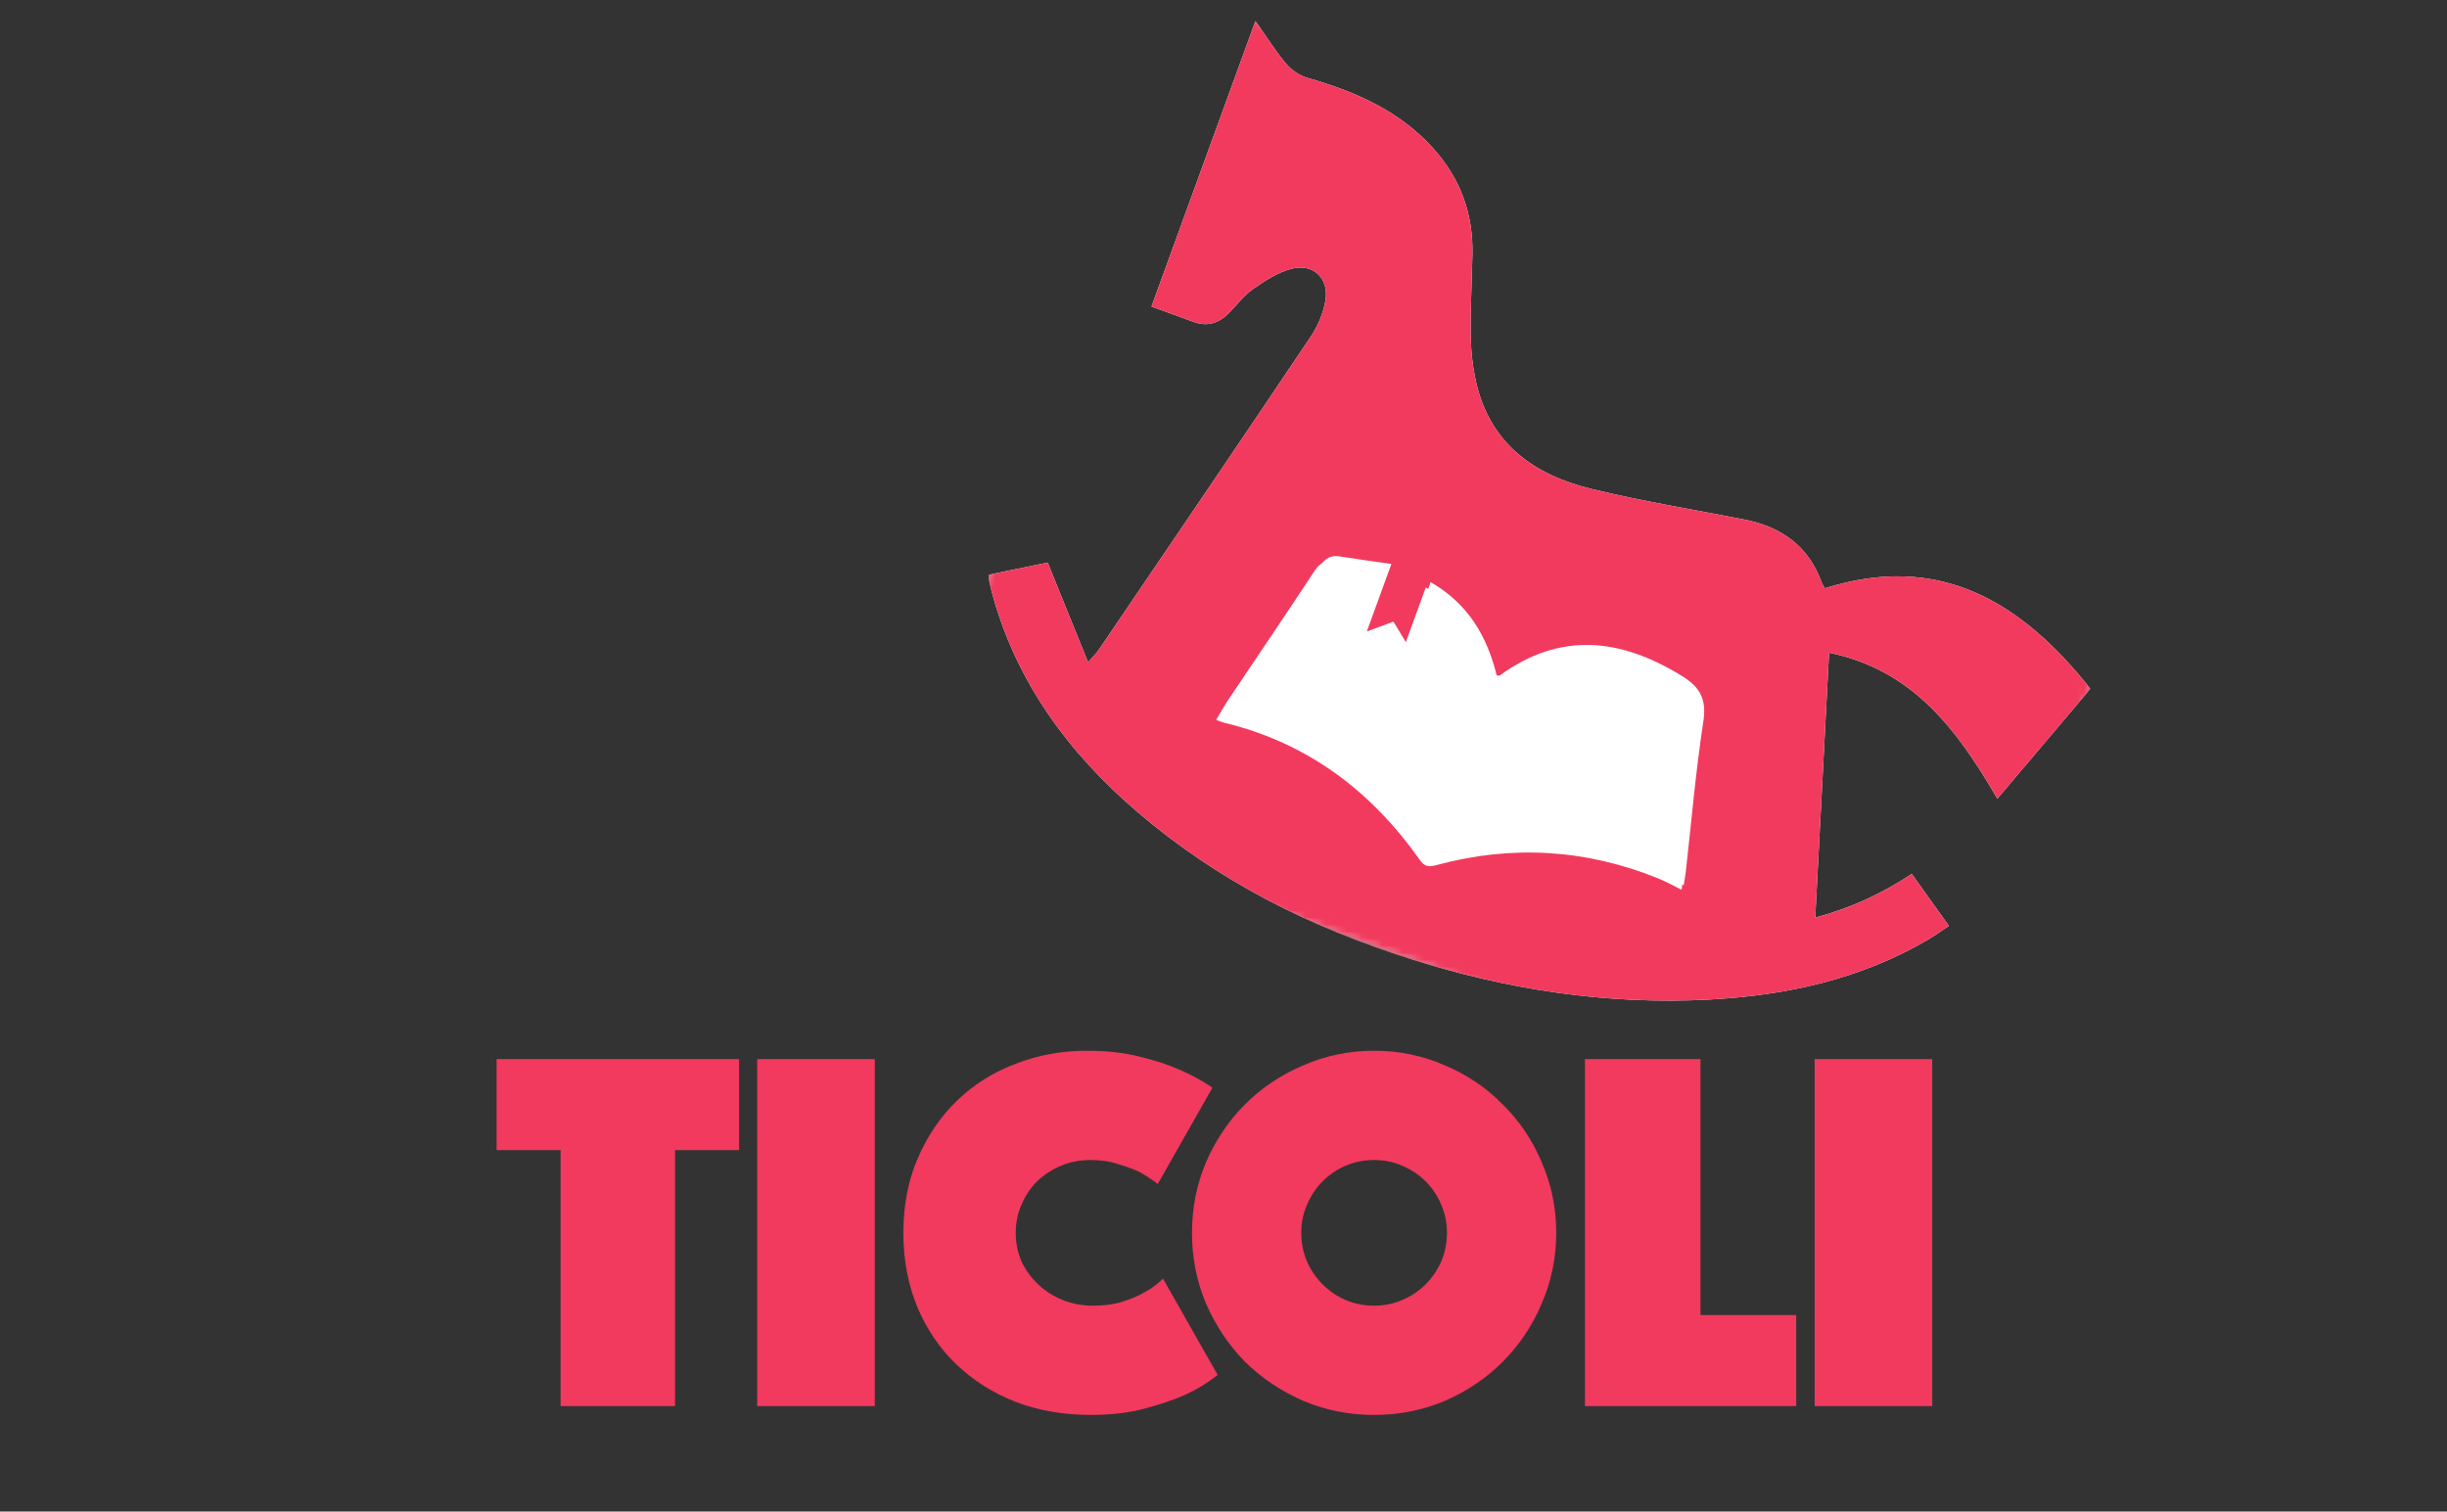 <svg width="348" height="215" viewBox="0 0 348 215" fill="none" xmlns="http://www.w3.org/2000/svg">
<rect x="0" y="0" width="348" height="215" fill="#333333" stroke="none"/>
<mask id="mask0" style="mask-type:alpha" maskUnits="userSpaceOnUse" x="130" y="0" width="184" height="164">
<path fill-rule="evenodd" clip-rule="evenodd" d="M170.347 0L313.922 52.257L273.576 163.109L130 110.852L170.347 0Z" fill="white"/>
</mask>
<g mask="url(#mask0)">
<path fill-rule="evenodd" clip-rule="evenodd" d="M297.286 97.965C287.45 85.58 275.799 78.525 259.53 83.677C259.335 83.337 259.174 83.131 259.089 82.898C257.219 77.692 253.345 74.937 248.062 73.897C240.82 72.472 233.517 71.295 226.352 69.552C218.174 67.563 211.901 63.117 209.921 54.337C209.441 52.208 209.191 49.987 209.162 47.805C209.11 43.933 209.315 40.057 209.401 36.183C209.528 30.426 207.698 25.402 203.82 21.094C198.982 15.72 192.701 13.007 185.93 11.073C184.803 10.751 183.64 9.953 182.884 9.049C181.332 7.194 180.044 5.118 178.543 2.983L163.759 43.601C165.862 44.366 167.808 45.063 169.745 45.783C171.596 46.47 173.201 46.025 174.572 44.711C175.784 43.548 176.783 42.112 178.135 41.162C179.846 39.958 181.717 38.734 183.702 38.221C186.77 37.428 189.031 39.606 188.501 42.737C188.199 44.52 187.431 46.357 186.419 47.866C176.413 62.774 166.312 77.62 156.23 92.477C155.933 92.915 155.536 93.286 154.739 94.203C152.716 89.209 150.885 84.689 148.993 80.018C146.335 80.566 143.455 81.16 140.592 81.751C140.633 82.211 140.629 82.405 140.669 82.59C140.794 83.158 140.919 83.727 141.071 84.289C144.508 96.996 151.95 107.092 161.813 115.531C173.155 125.233 186.197 131.839 200.382 136.342C214.293 140.757 228.496 142.952 243.089 142.172C254.093 141.584 264.654 139.266 274.266 133.61C275.238 133.038 276.15 132.365 277.16 131.692C275.326 129.125 273.643 126.77 271.886 124.311C267.662 127.09 263.258 129.151 258.155 130.52C258.818 117.825 259.464 105.441 260.122 92.838C272.168 95.32 278.422 103.934 284.053 113.603C288.551 108.287 292.872 103.182 297.286 97.965Z" fill="white"/>
</g>
<mask id="mask1" style="mask-type:alpha" maskUnits="userSpaceOnUse" x="130" y="0" width="184" height="164">
<path fill-rule="evenodd" clip-rule="evenodd" d="M170.347 0L313.922 52.258L273.576 163.109L130 110.852L170.347 0Z" fill="white"/>
</mask>
<g mask="url(#mask1)">
<path fill-rule="evenodd" clip-rule="evenodd" d="M239.137 126.551C239.263 125.732 239.368 125.179 239.429 124.621C240.203 117.564 240.773 110.476 241.828 103.461C242.308 100.265 241.349 98.568 238.681 96.942C229.988 91.642 221.413 90.569 212.728 96.769C212.646 96.828 212.489 96.781 212.274 96.785C210.876 91.253 208.157 86.636 202.767 83.553L199.533 92.438C198.731 91.14 198.11 90.133 197.475 89.105C196.268 89.544 195.218 89.925 193.683 90.484L197.148 80.962C194.493 80.568 192.141 80.244 189.8 79.862C188.489 79.648 187.683 80.085 186.93 81.231C182.89 87.381 178.747 93.464 174.654 99.579C174.066 100.457 173.557 101.388 172.952 102.392C173.491 102.588 173.78 102.726 174.084 102.799C185.924 105.644 194.973 112.484 201.901 122.29C202.631 123.324 203.2 123.342 204.276 123.051C215.006 120.148 225.55 120.773 235.868 124.963C236.921 125.39 237.918 125.954 239.137 126.551ZM297.286 97.965C292.872 103.182 288.551 108.288 284.054 113.603C278.422 103.935 272.168 95.32 260.122 92.838C259.465 105.441 258.818 117.825 258.155 130.521C263.258 129.151 267.662 127.09 271.886 124.311C273.643 126.77 275.326 129.125 277.16 131.692C276.151 132.365 275.238 133.038 274.266 133.61C264.655 139.266 254.094 141.584 243.089 142.172C228.496 142.952 214.294 140.757 200.382 136.342C186.197 131.839 173.156 125.233 161.814 115.531C151.95 107.092 144.508 96.996 141.071 84.289C140.92 83.728 140.794 83.158 140.67 82.59C140.63 82.406 140.633 82.211 140.592 81.751C143.455 81.16 146.335 80.567 148.993 80.019C150.885 84.69 152.716 89.21 154.739 94.203C155.537 93.286 155.933 92.915 156.23 92.477C166.312 77.62 176.413 62.775 186.419 47.866C187.432 46.357 188.199 44.52 188.501 42.737C189.032 39.606 186.77 37.429 183.702 38.222C181.717 38.734 179.846 39.959 178.135 41.162C176.784 42.112 175.784 43.548 174.572 44.711C173.202 46.025 171.596 46.471 169.745 45.783C167.808 45.063 165.862 44.366 163.76 43.601L178.543 2.984C180.045 5.118 181.332 7.194 182.885 9.05C183.64 9.953 184.803 10.751 185.931 11.073C192.701 13.008 198.982 15.72 203.82 21.094C207.698 25.402 209.529 30.426 209.401 36.183C209.315 40.057 209.111 43.933 209.162 47.805C209.192 49.988 209.441 52.208 209.921 54.337C211.901 63.117 218.174 67.563 226.352 69.553C233.518 71.296 240.82 72.472 248.063 73.898C253.345 74.937 257.219 77.692 259.09 82.898C259.174 83.131 259.335 83.337 259.53 83.677C275.799 78.525 287.451 85.58 297.286 97.965Z" fill="#F13A5E"/>
</g>
<path fill-rule="evenodd" clip-rule="evenodd" d="M239.448 125.916C238.238 125.321 237.248 124.758 236.202 124.333C225.952 120.164 215.462 119.586 204.768 122.561C203.696 122.859 203.13 122.843 202.408 121.806C195.56 111.967 186.587 105.124 174.817 102.317C174.514 102.245 174.227 102.107 173.692 101.912C174.299 100.898 174.81 99.959 175.399 99.073C179.503 92.896 183.656 86.751 187.706 80.54C188.461 79.383 189.265 78.939 190.569 79.148C192.897 79.522 195.237 79.836 197.877 80.22L194.382 89.823C195.913 89.254 196.959 88.865 198.163 88.417C198.79 89.449 199.404 90.459 200.196 91.763L203.457 82.801C208.806 85.879 211.491 90.514 212.856 96.077C213.069 96.072 213.225 96.119 213.307 96.059C221.981 89.775 230.511 90.814 239.137 96.108C241.784 97.732 242.731 99.437 242.237 102.656C241.154 109.724 240.552 116.863 239.748 123.972C239.684 124.534 239.577 125.091 239.448 125.916Z" fill="white"/>
<path d="M79.726 163.592H70.624V150.642H105.108V163.592H96.006V200H79.726V163.592ZM107.685 150.642H124.409V200H107.685V150.642ZM128.471 175.358C128.471 171.411 129.162 167.859 130.543 164.702C131.925 161.495 133.799 158.757 136.167 156.488C138.535 154.219 141.298 152.492 144.455 151.308C147.613 150.075 150.967 149.458 154.519 149.458C157.331 149.458 159.823 149.729 161.993 150.272C164.213 150.815 166.113 151.431 167.691 152.122C169.517 152.911 171.095 153.775 172.427 154.712L164.657 168.402C163.868 167.81 163.005 167.243 162.067 166.7C161.229 166.305 160.217 165.935 159.033 165.59C157.899 165.195 156.591 164.998 155.111 164.998C153.582 164.998 152.176 165.269 150.893 165.812C149.611 166.355 148.476 167.095 147.489 168.032C146.552 168.969 145.812 170.079 145.269 171.362C144.727 172.595 144.455 173.927 144.455 175.358C144.455 176.789 144.727 178.145 145.269 179.428C145.861 180.661 146.651 181.747 147.637 182.684C148.624 183.621 149.783 184.361 151.115 184.904C152.447 185.447 153.903 185.718 155.481 185.718C157.06 185.718 158.466 185.521 159.699 185.126C160.933 184.731 161.969 184.287 162.807 183.794C163.794 183.251 164.657 182.61 165.397 181.87L173.167 195.56C171.835 196.645 170.257 197.607 168.431 198.446C166.853 199.137 164.953 199.778 162.733 200.37C160.513 200.962 157.973 201.258 155.111 201.258C151.263 201.258 147.711 200.641 144.455 199.408C141.199 198.125 138.387 196.349 136.019 194.08C133.651 191.811 131.801 189.097 130.469 185.94C129.137 182.733 128.471 179.206 128.471 175.358ZM169.518 175.358C169.518 171.806 170.184 168.451 171.516 165.294C172.897 162.137 174.747 159.399 177.066 157.08C179.434 154.712 182.197 152.862 185.354 151.53C188.511 150.149 191.866 149.458 195.418 149.458C198.97 149.458 202.325 150.149 205.482 151.53C208.639 152.862 211.377 154.712 213.696 157.08C216.064 159.399 217.914 162.137 219.246 165.294C220.627 168.451 221.318 171.806 221.318 175.358C221.318 178.91 220.627 182.265 219.246 185.422C217.914 188.579 216.064 191.342 213.696 193.71C211.377 196.029 208.639 197.879 205.482 199.26C202.325 200.592 198.97 201.258 195.418 201.258C191.866 201.258 188.511 200.592 185.354 199.26C182.197 197.879 179.434 196.029 177.066 193.71C174.747 191.342 172.897 188.579 171.516 185.422C170.184 182.265 169.518 178.91 169.518 175.358ZM185.058 175.358C185.058 176.789 185.329 178.145 185.872 179.428C186.415 180.661 187.155 181.747 188.092 182.684C189.029 183.621 190.115 184.361 191.348 184.904C192.631 185.447 193.987 185.718 195.418 185.718C196.849 185.718 198.181 185.447 199.414 184.904C200.697 184.361 201.807 183.621 202.744 182.684C203.681 181.747 204.421 180.661 204.964 179.428C205.507 178.145 205.778 176.789 205.778 175.358C205.778 173.927 205.507 172.595 204.964 171.362C204.421 170.079 203.681 168.969 202.744 168.032C201.807 167.095 200.697 166.355 199.414 165.812C198.181 165.269 196.849 164.998 195.418 164.998C193.987 164.998 192.631 165.269 191.348 165.812C190.115 166.355 189.029 167.095 188.092 168.032C187.155 168.969 186.415 170.079 185.872 171.362C185.329 172.595 185.058 173.927 185.058 175.358ZM225.405 150.642H241.833V187.05H255.449V200H225.405V150.642ZM258.069 150.642H274.793V200H258.069V150.642Z" fill="#F13A5E"/>
</svg>
